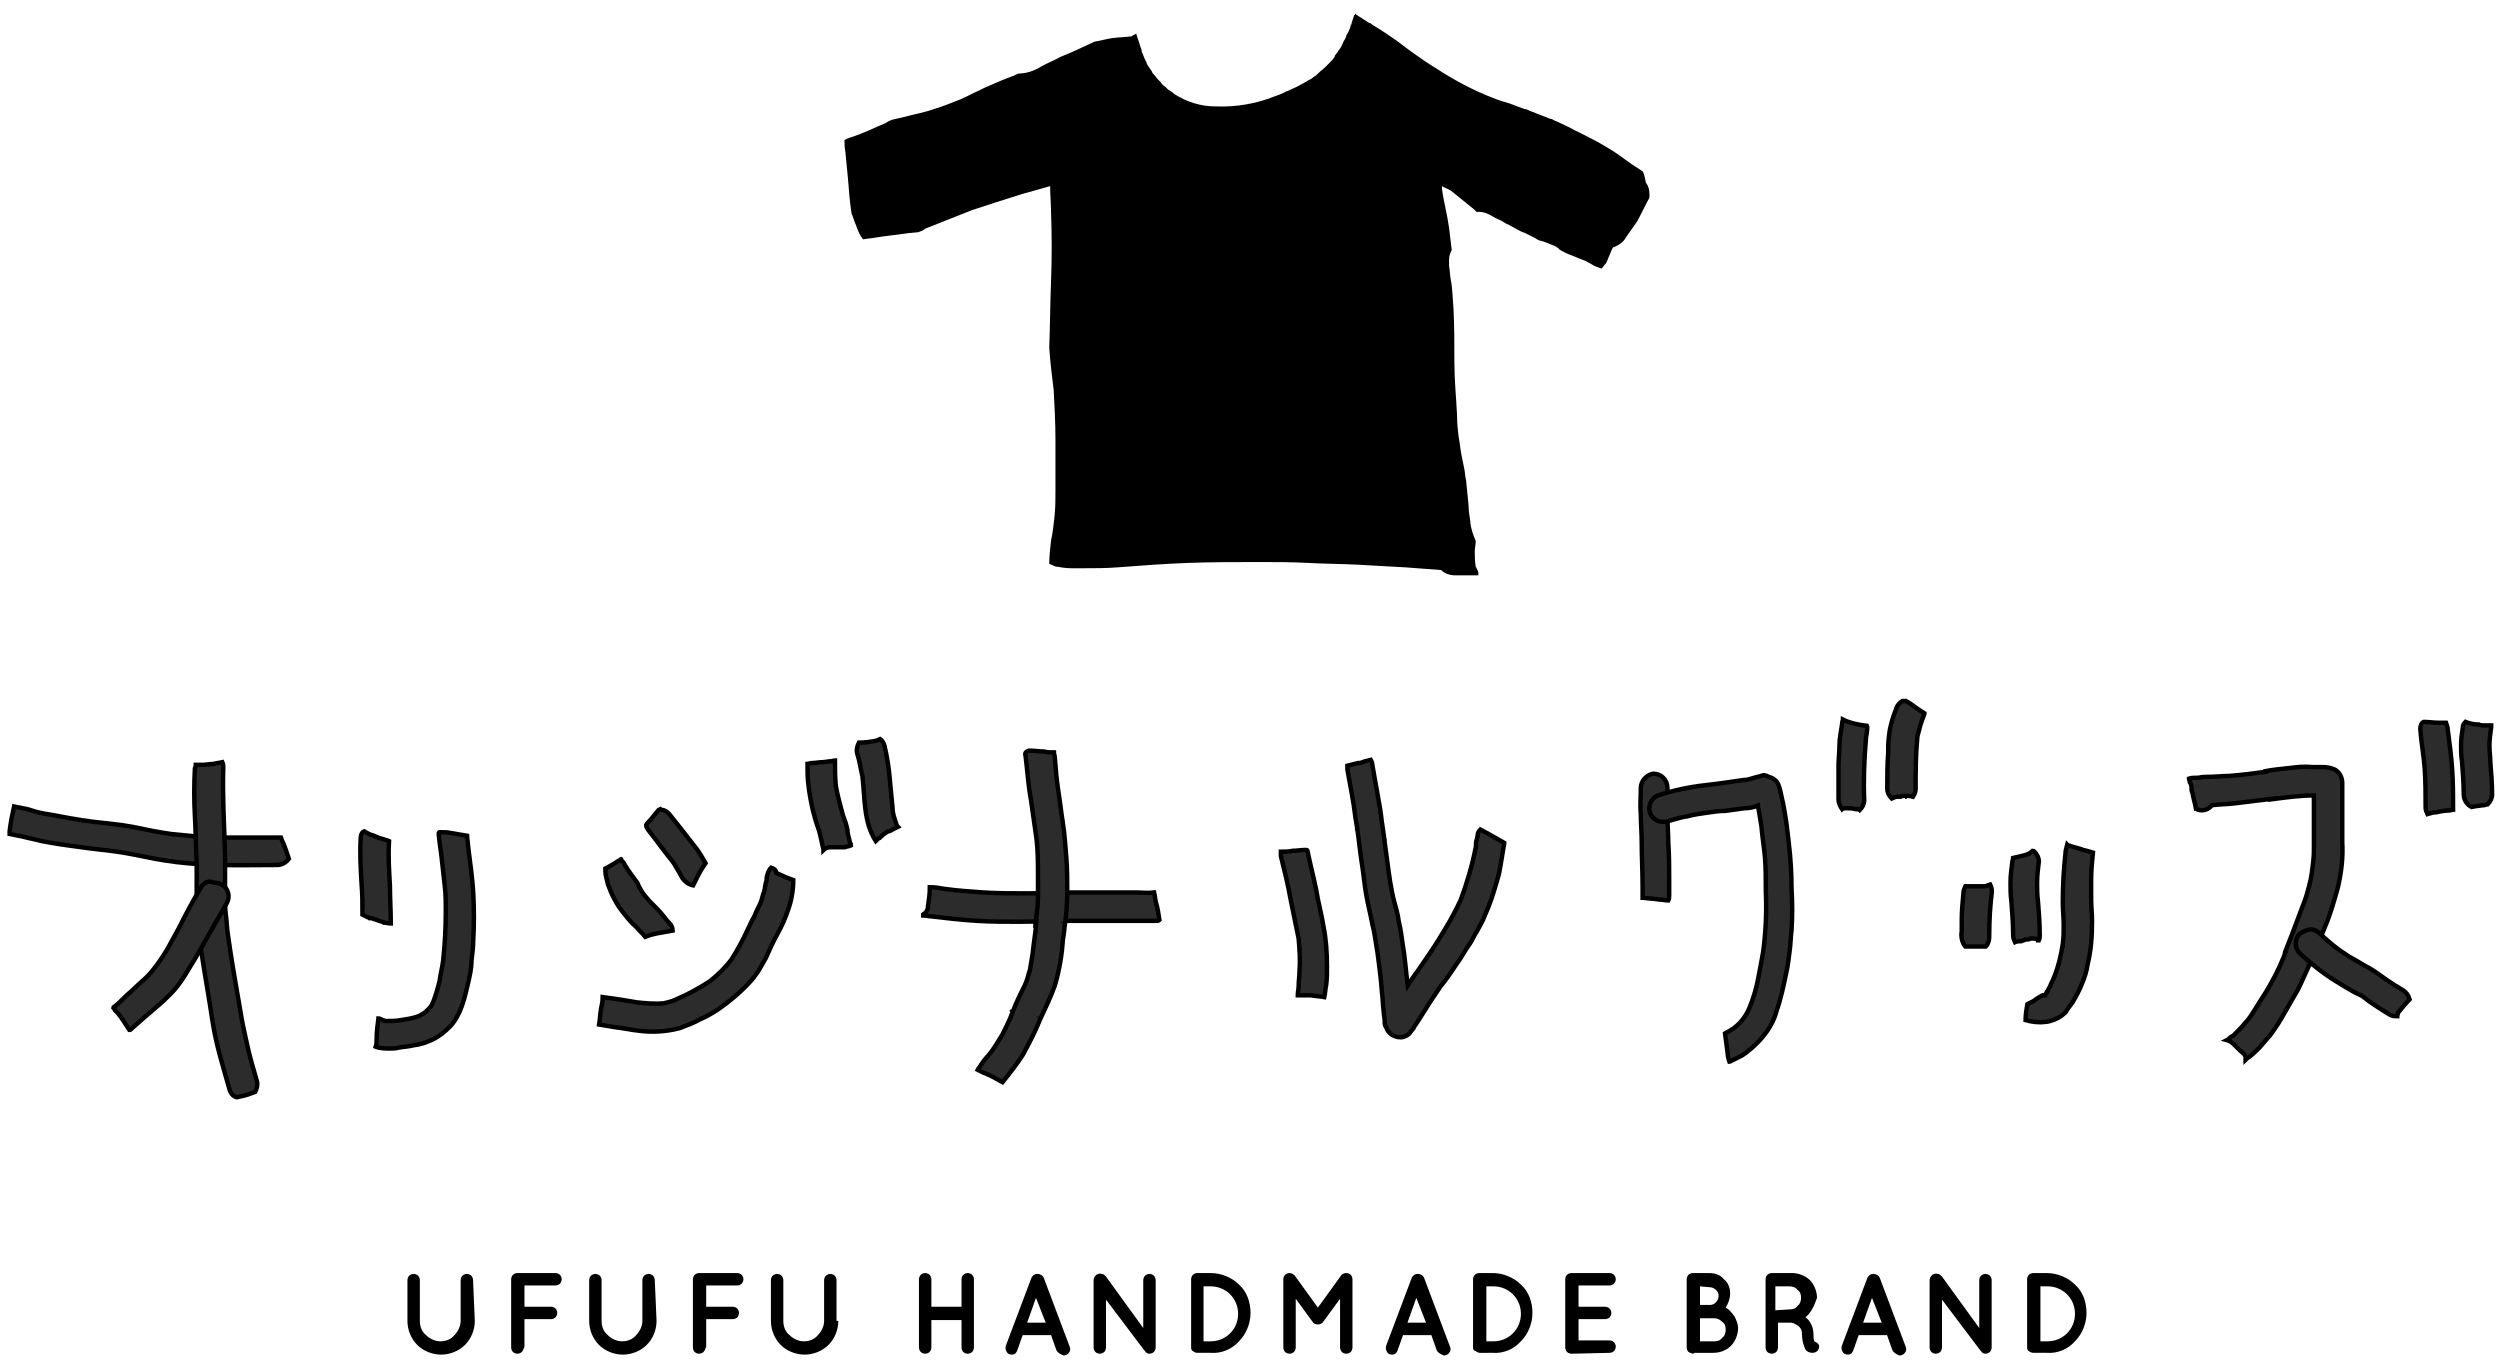 <?xml version="1.0" encoding="utf-8"?>
<!-- Generator: Adobe Illustrator 24.2.0, SVG Export Plug-In . SVG Version: 6.00 Build 0)  -->
<svg version="1.1" id="レイヤー_1" xmlns="http://www.w3.org/2000/svg" xmlns:xlink="http://www.w3.org/1999/xlink" x="0px"
	 y="0px" viewBox="0 0 282 154" style="enable-background:new 0 0 282 154;" xml:space="preserve">
<style type="text/css">
	.st0{fill:#2C2C2C;stroke:#000000;stroke-width:0.5;}
</style>
<g id="グループ_483" transform="translate(-505.041 -8323)">
	<path id="パス_673" d="M558.6,8472c0,1-0.4,2-1.1,2.7c-0.7,0.7-1.7,1.1-2.7,1.1c-1,0-2-0.4-2.7-1.1c-0.7-0.7-1.1-1.7-1.1-2.7
		v-4.6c0-0.2,0.1-0.4,0.2-0.5c0.1-0.1,0.3-0.2,0.5-0.2c0.2,0,0.4,0.1,0.5,0.2c0.1,0.1,0.2,0.3,0.2,0.5v4.6c0,0.6,0.2,1.2,0.7,1.6
		c0.4,0.4,1,0.7,1.6,0.7c0.6,0,1.2-0.2,1.6-0.7c0.4-0.4,0.7-1,0.7-1.6v-4.6c0-0.2,0.1-0.4,0.2-0.5c0.1-0.1,0.3-0.2,0.5-0.2
		c0.2,0,0.4,0.1,0.5,0.2c0.1,0.1,0.2,0.3,0.2,0.5L558.6,8472z M563.9,8475.5c-0.1,0.1-0.3,0.2-0.5,0.2c-0.2,0-0.4-0.1-0.5-0.2
		c-0.1-0.1-0.2-0.3-0.2-0.5v-7.7c0-0.2,0.1-0.4,0.2-0.5c0.1-0.1,0.3-0.2,0.5-0.2h4.3c0.2,0,0.4,0.1,0.5,0.2c0.1,0.1,0.2,0.3,0.2,0.5
		c0,0.2-0.1,0.4-0.2,0.5c-0.1,0.1-0.3,0.2-0.5,0.2h-3.5v2.4h3c0.2,0,0.4,0.1,0.5,0.2c0.1,0.1,0.2,0.3,0.2,0.5c0,0.2-0.1,0.4-0.2,0.5
		c-0.1,0.1-0.3,0.2-0.5,0.2h-3v3.1C564.1,8475.2,564,8475.4,563.9,8475.5z M579.1,8472c0,1-0.4,2-1.1,2.7c-0.7,0.7-1.7,1.1-2.7,1.1
		c-1,0-2-0.4-2.7-1.1c-0.7-0.7-1.1-1.7-1.1-2.7v-4.6c0-0.2,0.1-0.4,0.2-0.5c0.1-0.1,0.3-0.2,0.5-0.2c0.2,0,0.4,0.1,0.5,0.2
		c0.1,0.1,0.2,0.3,0.2,0.5v4.6c0,0.6,0.2,1.2,0.7,1.6c0.4,0.4,1,0.7,1.6,0.7c0.6,0,1.2-0.2,1.6-0.7c0.4-0.4,0.7-1,0.7-1.6v-4.6
		c0-0.2,0.1-0.4,0.2-0.5c0.1-0.1,0.3-0.2,0.5-0.2c0.2,0,0.4,0.1,0.5,0.2c0.1,0.1,0.2,0.3,0.2,0.5L579.1,8472z M584.4,8475.5
		c-0.1,0.1-0.3,0.2-0.5,0.2c-0.2,0-0.4-0.1-0.5-0.2c-0.1-0.1-0.2-0.3-0.2-0.5v-7.7c0-0.2,0.1-0.4,0.2-0.5c0.1-0.1,0.3-0.2,0.5-0.2
		h4.3c0.2,0,0.4,0.1,0.5,0.2c0.1,0.1,0.2,0.3,0.2,0.5c0,0.2-0.1,0.4-0.2,0.5c-0.1,0.1-0.3,0.2-0.5,0.2h-3.5v2.4h3
		c0.2,0,0.4,0.1,0.5,0.2c0.1,0.1,0.2,0.3,0.2,0.5c0,0.2-0.1,0.4-0.2,0.5c-0.1,0.1-0.3,0.2-0.5,0.2h-3v3.1
		C584.6,8475.2,584.5,8475.4,584.4,8475.5z M599.6,8472c0,1-0.4,2-1.1,2.7c-0.7,0.7-1.7,1.1-2.7,1.1c-1,0-2-0.4-2.7-1.1
		c-0.7-0.7-1.1-1.7-1.1-2.7v-4.6c0-0.2,0.1-0.4,0.2-0.5c0.1-0.1,0.3-0.2,0.5-0.2c0.2,0,0.4,0.1,0.5,0.2c0.1,0.1,0.2,0.3,0.2,0.5v4.6
		c0,0.6,0.2,1.2,0.7,1.6c0.4,0.4,1,0.7,1.6,0.7c0.6,0,1.2-0.2,1.6-0.7c0.4-0.4,0.7-1,0.7-1.6v-4.6c0-0.2,0.1-0.4,0.2-0.5
		c0.1-0.1,0.3-0.2,0.5-0.2c0.2,0,0.4,0.1,0.5,0.2c0.1,0.1,0.2,0.3,0.2,0.5V8472z M609.9,8475.5c-0.1,0.1-0.3,0.2-0.5,0.2
		c-0.2,0-0.4-0.1-0.5-0.2c-0.1-0.1-0.2-0.3-0.2-0.5v-7.7c0-0.2,0.1-0.4,0.2-0.5c0.1-0.1,0.3-0.2,0.5-0.2c0.2,0,0.4,0.1,0.5,0.2
		c0.1,0.1,0.2,0.3,0.2,0.5v3.1h3.4v-3.1c0-0.2,0.1-0.4,0.2-0.5c0.1-0.1,0.3-0.2,0.5-0.2c0.2,0,0.4,0.1,0.5,0.2
		c0.1,0.1,0.2,0.3,0.2,0.5v7.7c0,0.2-0.1,0.4-0.2,0.5c-0.1,0.1-0.3,0.2-0.5,0.2c-0.2,0-0.4-0.1-0.5-0.2c-0.1-0.1-0.2-0.3-0.2-0.5
		v-3.1h-3.4v3.1C610.1,8475.2,610,8475.4,609.9,8475.5z M624.2,8475.3l-0.6-1.7h-3.2l-0.6,1.7c-0.1,0.3-0.3,0.5-0.6,0.5
		c-0.3,0-0.5-0.1-0.6-0.3c-0.1-0.2-0.2-0.4-0.1-0.7l2.9-7.7c0.1-0.1,0.2-0.3,0.3-0.3c0.1-0.1,0.3-0.1,0.4-0.1c0.3,0,0.6,0.2,0.7,0.5
		l2.9,7.7c0.1,0.2,0.1,0.5-0.1,0.7c-0.1,0.2-0.4,0.3-0.6,0.3C624.5,8475.7,624.3,8475.5,624.2,8475.3z M620.9,8472.2h2.1l-1.1-2.8
		L620.9,8472.2z M629.8,8469.6v5.4c0,0.2-0.1,0.4-0.2,0.5c-0.1,0.1-0.3,0.2-0.5,0.2c-0.2,0-0.4-0.1-0.5-0.2
		c-0.1-0.1-0.2-0.3-0.2-0.5v-7.6c0-0.2,0.1-0.4,0.3-0.6c0.2-0.1,0.4-0.2,0.6-0.1c0.2,0,0.3,0.1,0.5,0.3l4.2,5.8v-5.4
		c0-0.2,0.1-0.4,0.2-0.5c0.1-0.1,0.3-0.2,0.5-0.2c0.2,0,0.4,0.1,0.5,0.2c0.1,0.1,0.2,0.3,0.2,0.5v7.6c0,0.2-0.1,0.4-0.2,0.5
		c-0.1,0.1-0.3,0.2-0.5,0.2c-0.2,0-0.4-0.1-0.5-0.3c0,0,0,0-0.1-0.1L629.8,8469.6z M639.4,8475v-7.7c0-0.2,0.1-0.4,0.2-0.5
		c0.1-0.1,0.3-0.2,0.5-0.2h1.5c1.2,0,2.4,0.5,3.2,1.3c0.9,0.8,1.3,2,1.3,3.2c0,1.2-0.5,2.4-1.3,3.2c-0.8,0.9-2,1.4-3.2,1.3h-1.5
		c-0.2,0-0.4-0.1-0.5-0.2C639.5,8475.4,639.4,8475.2,639.4,8475z M640.8,8468.1v6.2h0.8c0.8,0,1.6-0.3,2.2-0.9
		c0.6-0.6,0.9-1.4,0.9-2.2c0-0.8-0.3-1.6-0.9-2.2c-0.6-0.6-1.4-0.9-2.2-0.9L640.8,8468.1z M653.7,8472.4L653.7,8472.4
		c-0.3,0-0.5-0.1-0.6-0.3l-1.9-2.6v5.5c0,0.2-0.1,0.4-0.2,0.5c-0.1,0.1-0.3,0.2-0.5,0.2c-0.2,0-0.4-0.1-0.5-0.2
		c-0.1-0.1-0.2-0.3-0.2-0.5v-7.7c0-0.2,0.1-0.4,0.2-0.5c0.1-0.1,0.3-0.2,0.5-0.2h0c0.2,0,0.4,0.1,0.6,0.3l2.6,3.6l2.6-3.6
		c0.1-0.2,0.4-0.3,0.6-0.3h0c0.2,0,0.4,0.1,0.5,0.2c0.1,0.1,0.2,0.3,0.2,0.5v7.7c0,0.2-0.1,0.4-0.2,0.5c-0.1,0.1-0.3,0.2-0.5,0.2
		c-0.2,0-0.4-0.1-0.5-0.2c-0.1-0.1-0.2-0.3-0.2-0.5v-5.5l-1.9,2.6C654.2,8472.3,653.9,8472.4,653.7,8472.4z M667.1,8475.3l-0.6-1.7
		h-3.2l-0.6,1.7c-0.1,0.3-0.3,0.5-0.6,0.5c-0.3,0-0.5-0.1-0.6-0.3c-0.1-0.2-0.2-0.4-0.1-0.7l2.9-7.7c0.1-0.1,0.2-0.3,0.3-0.3
		c0.1-0.1,0.3-0.1,0.4-0.1c0.3,0,0.6,0.2,0.7,0.5l2.9,7.7c0.1,0.2,0.1,0.5-0.1,0.7c-0.1,0.2-0.4,0.3-0.6,0.3
		C667.4,8475.7,667.2,8475.5,667.1,8475.3z M663.8,8472.2h2.1l-1.1-2.8L663.8,8472.2z M671.2,8475v-7.7c0-0.2,0.1-0.4,0.2-0.5
		c0.1-0.1,0.3-0.2,0.5-0.2h1.5c1.2,0,2.4,0.5,3.2,1.3c0.9,0.8,1.3,2,1.3,3.2c0,1.2-0.5,2.4-1.3,3.2c-0.8,0.9-2,1.4-3.2,1.3H672
		c-0.2,0-0.4-0.1-0.5-0.2C671.3,8475.4,671.2,8475.2,671.2,8475L671.2,8475z M672.7,8468.1v6.2h0.8c0.8,0,1.6-0.3,2.2-0.9
		c0.6-0.6,0.9-1.4,0.9-2.2c0-0.8-0.3-1.6-0.9-2.2c-0.6-0.6-1.4-0.9-2.2-0.9L672.7,8468.1z M682.3,8475.7c-0.2,0-0.4-0.1-0.5-0.2
		c-0.1-0.1-0.2-0.3-0.2-0.5v-7.7c0-0.2,0.1-0.4,0.2-0.5c0.1-0.1,0.3-0.2,0.5-0.2h4.3c0.2,0,0.4,0.1,0.5,0.2c0.1,0.1,0.2,0.3,0.2,0.5
		c0,0.2-0.1,0.4-0.2,0.5c-0.1,0.1-0.3,0.2-0.5,0.2h-3.5v2.4h3c0.2,0,0.4,0.1,0.5,0.2c0.1,0.1,0.2,0.3,0.2,0.5c0,0.2-0.1,0.4-0.2,0.5
		c-0.1,0.1-0.3,0.2-0.5,0.2h-3v2.4h3.5c0.2,0,0.4,0.1,0.5,0.2c0.1,0.1,0.2,0.3,0.2,0.5c0,0.2-0.1,0.4-0.2,0.5
		c-0.1,0.1-0.3,0.2-0.5,0.2L682.3,8475.7L682.3,8475.7L682.3,8475.7z M696.1,8475.7L696.1,8475.7
		C696.1,8475.7,696,8475.7,696.1,8475.7c-0.2,0-0.4-0.1-0.6-0.2c-0.1-0.1-0.2-0.3-0.2-0.5v-7.7c0-0.2,0.1-0.4,0.2-0.5
		c0.1-0.1,0.3-0.2,0.5-0.2h1.8c0.7,0,1.3,0.2,1.7,0.7c0.5,0.4,0.7,1,0.7,1.6c0,0.6-0.2,1.1-0.5,1.6c0.4,0.2,0.7,0.6,1,1
		c0.2,0.4,0.4,0.9,0.4,1.3c0,0.7-0.3,1.5-0.8,2c-0.5,0.5-1.2,0.8-2,0.8H696.1z M696.8,8468.1v2.1h1.1c0.3,0,0.5-0.1,0.7-0.3
		c0.2-0.2,0.3-0.5,0.3-0.7c0-0.3-0.1-0.5-0.3-0.7c-0.2-0.2-0.5-0.3-0.7-0.3L696.8,8468.1z M696.8,8471.6v2.7h1.6
		c0.4,0,0.7-0.1,0.9-0.4c0.3-0.2,0.4-0.6,0.4-0.9c0-0.4-0.1-0.7-0.4-0.9c-0.3-0.3-0.6-0.4-0.9-0.4H696.8z M708.7,8471.6
		c0.6,0.4,0.9,1.2,0.9,1.9c0,0.3,0,0.5,0.1,0.8c0.2,0.1,0.4,0.2,0.5,0.4c0.1,0.2,0,0.5-0.1,0.6c-0.1,0.2-0.4,0.3-0.6,0.3h0
		c-0.4,0-0.8-0.2-0.9-0.6c-0.2-0.5-0.3-1-0.3-1.6c0-0.4-0.2-0.7-0.5-0.9c-0.2-0.1-0.5-0.3-0.7-0.3h-1.5v2.8c0,0.2-0.1,0.4-0.2,0.5
		c-0.1,0.1-0.3,0.2-0.5,0.2c-0.2,0-0.4-0.1-0.5-0.2c-0.1-0.1-0.2-0.3-0.2-0.5v-7.7c0-0.2,0.1-0.4,0.2-0.5c0.1-0.1,0.3-0.2,0.5-0.2
		h2.3c0.7,0,1.5,0.3,2,0.8c0.5,0.5,0.8,1.3,0.8,2C709.7,8470.3,709.3,8471.1,708.7,8471.6z M706.9,8470.7c0.4,0,0.7-0.1,0.9-0.4
		c0.3-0.2,0.4-0.6,0.4-0.9c0-0.4-0.1-0.7-0.4-0.9c-0.2-0.3-0.6-0.4-0.9-0.4h-1.6v2.7L706.9,8470.7z M718.5,8475.3l-0.6-1.7h-3.2
		l-0.6,1.7c-0.1,0.3-0.3,0.5-0.6,0.5c-0.3,0-0.5-0.1-0.6-0.3c-0.1-0.2-0.2-0.4-0.1-0.7l2.9-7.7c0.1-0.1,0.2-0.3,0.3-0.3
		c0.1-0.1,0.3-0.1,0.4-0.1c0.3,0,0.6,0.2,0.7,0.5l2.9,7.7c0.1,0.2,0.1,0.5-0.1,0.7c-0.1,0.2-0.4,0.3-0.6,0.3
		C718.8,8475.7,718.6,8475.5,718.5,8475.3z M715.2,8472.2h2.1l-1.1-2.8L715.2,8472.2z M724.1,8469.6v5.4c0,0.2-0.1,0.4-0.2,0.5
		c-0.1,0.1-0.3,0.2-0.5,0.2c-0.2,0-0.4-0.1-0.5-0.2c-0.1-0.1-0.2-0.3-0.2-0.5v-7.6c0-0.2,0.1-0.4,0.3-0.6c0.2-0.1,0.4-0.2,0.6-0.1
		c0.2,0,0.3,0.1,0.5,0.3l4.2,5.8v-5.4c0-0.2,0.1-0.4,0.2-0.5c0.1-0.1,0.3-0.2,0.5-0.2c0.2,0,0.4,0.1,0.5,0.2
		c0.1,0.1,0.2,0.3,0.2,0.5v7.6c0,0.2-0.1,0.4-0.2,0.5c-0.1,0.1-0.3,0.2-0.5,0.2c-0.2,0-0.4-0.1-0.5-0.3c0,0,0,0-0.1-0.1
		L724.1,8469.6z M733.7,8475v-7.7c0-0.2,0.1-0.4,0.2-0.5c0.1-0.1,0.3-0.2,0.5-0.2h1.5c1.2,0,2.4,0.5,3.2,1.3c0.9,0.8,1.3,2,1.3,3.2
		c0,1.2-0.5,2.4-1.3,3.2c-0.8,0.9-2,1.4-3.2,1.3h-1.5c-0.2,0-0.4-0.1-0.5-0.2C733.8,8475.4,733.7,8475.2,733.7,8475L733.7,8475z
		 M735.2,8468.1v6.2h0.8c0.8,0,1.6-0.3,2.2-0.9c0.6-0.6,0.9-1.4,0.9-2.2c0-0.8-0.3-1.6-0.9-2.2c-0.6-0.6-1.4-0.9-2.2-0.9
		L735.2,8468.1z"/>
	<g id="グループ_296" transform="translate(505.325 8400.771)">
		<path id="パス_385" class="st0" d="M184.8,11.1c0,1-0.1,2,0,3c0,1,0.1,2.1,0.1,3.1c0,1.7,0.1,3.4,0.1,5.1c0,0.3,0,0.6,0,0.9
			c0,0.1,0,0.2,0,0.3l0.1,0c0.6,0.1,1.2,0.1,1.8,0.2c0.3,0,0.7,0.1,1,0.1c0.1-0.2,0.1-0.4,0.1-0.6c0-0.3,0-0.6,0-0.9
			c0-0.2,0-0.3,0-0.5c0-0.1,0-0.2,0-0.2c0-1.4,0-2.9-0.1-4.3c0-1-0.1-2.1-0.1-3.1s0-2.1,0-3.1c0-0.9-0.7-1.6-1.6-1.6
			C185.5,9.6,184.8,10.3,184.8,11.1C184.8,11.1,184.8,11.1,184.8,11.1L184.8,11.1z"/>
		<path id="パス_386" class="st0" d="M198.2,9.8c-0.5,0.1-1,0.3-1.5,0.4c-0.1,0-0.1,0-0.2,0c-0.7,0.1-1.4,0.2-2.1,0.3
			c-1.3,0.2-2.6,0.3-3.8,0.5c-1.2,0.2-2.5,0.5-3.7,0.9c-0.8,0.2-1.3,1.1-1.1,1.9c0.2,0.8,1.1,1.3,1.9,1.1c0.8-0.2,1.6-0.5,2.4-0.6
			c0.7-0.2,1.5-0.3,2.2-0.4c0.7-0.1,1.3-0.2,2-0.2c0.7-0.1,1.4-0.2,2.2-0.3c0.5,0,1-0.1,1.5-0.3c0,0.2,0.1,0.4,0.1,0.5
			c0.1,0.6,0.2,1.2,0.3,1.8c0.1,1.2,0.3,2.4,0.4,3.5c0.1,1.3,0.1,2.6,0.1,3.9c0.1,2.3,0,4.5-0.3,6.8c-0.2,1.1-0.4,2.2-0.6,3.2
			c-0.2,1-0.5,2-0.9,3c-0.4,1-1,1.8-1.8,2.4c-0.3,0.2-0.6,0.4-1,0.6c0.1,0.8,0.2,1.5,0.3,2.3c0,0.3,0.1,0.6,0.2,0.9
			c0.1,0,0.1-0.1,0.2-0.1c0.4-0.2,0.8-0.4,1.2-0.6c0.3-0.2,0.6-0.4,0.8-0.6c0.4-0.3,0.7-0.6,1-0.9c0.4-0.4,0.7-0.8,1-1.2
			c0.5-0.7,0.9-1.5,1.1-2.3c0.5-1.4,0.8-2.9,1.1-4.3c0.2-0.9,0.3-1.8,0.4-2.6c0.1-0.7,0.1-1.5,0.2-2.2c0.1-1.6,0.1-3.2,0-4.8
			c0-1.7-0.1-3.3-0.3-5c-0.2-1.8-0.4-3.5-0.8-5.2c-0.1-0.5-0.2-1-0.4-1.5c-0.1-0.2-0.2-0.4-0.4-0.5c-0.2-0.2-0.5-0.3-0.8-0.4
			c-0.1-0.1-0.3-0.1-0.4-0.1C198.8,9.6,198.5,9.7,198.2,9.8L198.2,9.8z"/>
		<path id="パス_387" class="st0" d="M207.5,3.9c-0.1,0.8-0.3,1.6-0.3,2.5c0,0.7-0.1,1.5-0.1,2.2c0,1.3,0,2.5,0,3.8
			c0,0.4,0.2,0.8,0.4,1.1c0.1-0.1,0.3-0.1,0.4-0.1c0.1,0,0.2,0,0.2,0c0.3,0,0.6,0,0.9,0.1c0.2,0,0.4,0,0.5,0.1h0
			c0.3-0.3,0.5-0.7,0.5-1.1c-0.1-2.3,0-4.6,0.2-7c0-0.2,0.1-0.5,0.1-0.7c0-0.2,0.1-0.5,0-0.7c-0.9-0.1-1.9-0.3-2.7-0.7
			C207.6,3.5,207.5,3.6,207.5,3.9L207.5,3.9z"/>
		<path id="パス_388" class="st0" d="M214.3,1.3c-0.3,0.2-0.6,0.5-0.7,0.9c-0.4,1-0.7,2-0.8,3c-0.1,0.7-0.1,1.4-0.1,2
			c-0.1,1.3-0.1,2.6-0.1,4c0,0.4,0.2,0.8,0.5,1.1c0.2-0.1,0.4-0.2,0.7-0.2c0.1,0,0.2,0,0.3,0c0.1-0.1,0.3-0.1,0.5-0.1h0
			c0.3,0,0.6,0,0.9,0.1c0.2-0.3,0.3-0.6,0.3-0.9c0-2,0-3.9,0.2-5.9c0.2-0.8,0.4-1.6,0.7-2.3c0-0.1,0.1-0.2,0.1-0.3
			c-0.3-0.2-0.6-0.4-0.9-0.6c-0.4-0.3-0.8-0.6-1.2-0.8C214.5,1.3,214.5,1.3,214.3,1.3C214.4,1.3,214.4,1.3,214.3,1.3L214.3,1.3z"/>
		<path id="パス_389" class="st0" d="M214.8,12.1L214.8,12.1L214.8,12.1l-0.2,0C214.7,12.1,214.7,12.1,214.8,12.1L214.8,12.1z"/>
		<path id="パス_390" class="st0" d="M223.6,22.2h-2.2c-0.1,0.2-0.2,0.5-0.2,0.7c-0.1,1-0.2,2.1-0.2,3.1c0,0.4,0,0.9,0,1.3
			c-0.1,0.5,0,1,0.2,1.4c0.1,0.1,0.1,0.2,0.2,0.3c0.1,0,0.2,0,0.3,0c0.3,0,0.7,0,1,0s0.6,0,1,0c0.3-0.3,0.4-0.7,0.4-1.1
			c0-0.1,0-0.1,0-0.2c0-1.6,0.1-3.3,0.3-4.9c0-0.3-0.1-0.6-0.2-0.8C223.9,22.1,223.7,22.2,223.6,22.2L223.6,22.2z"/>
		<path id="パス_391" class="st0" d="M228.1,18.7c-0.4,0.1-0.9,0.2-1.3,0.3c0,0.2-0.1,0.3-0.1,0.5c-0.1,0.8-0.2,1.5-0.2,2.3
			c0,0.7,0,1.4,0.1,2.1c0.1,1.3,0.2,2.6,0.2,3.9c0,0.2,0.1,0.5,0.2,0.7h0c0.2-0.1,0.5-0.1,0.7-0.1c0,0,0,0,0,0
			c0.2-0.1,0.4-0.1,0.5-0.2l0.2,0c0.1,0,0.2,0,0.3-0.1c0.1,0,0.2,0,0.3,0c0.2,0,0.4,0,0.5,0.1c0,0,0.1,0,0.1,0.1l0.1,0
			c0.1-0.2,0.1-0.4,0.1-0.6c0-1.3-0.1-2.5-0.2-3.8c-0.1-0.7-0.1-1.4-0.1-2.1c0-0.8,0.1-1.6,0.2-2.4c0-0.4-0.2-0.8-0.5-1.1
			c-0.1-0.1-0.1-0.1-0.2-0.1C228.8,18.4,228.5,18.6,228.1,18.7L228.1,18.7z"/>
		<path id="パス_392" class="st0" d="M232.7,18.5c-0.2,1.8-0.3,3.6-0.3,5.5c0,0.9,0.1,1.7,0.1,2.6c0,0.7,0,1.4-0.1,2.1
			c-0.2,1.3-0.5,2.6-1,3.8c-0.1,0.3-0.3,0.6-0.4,0.9c-0.1,0.2-0.2,0.4-0.3,0.6c0,0-0.1,0.1-0.1,0.1l0,0.1c-0.1,0.1-0.2,0.2-0.2,0.3
			c0,0,0,0-0.1,0c-0.1,0-0.1,0-0.2,0c-0.2,0.1-0.3,0.2-0.5,0.3c-0.2,0.1-0.4,0.3-0.6,0.4c-0.2,0.1-0.4,0.2-0.6,0.3
			c-0.1,0.6-0.2,1.2-0.2,1.8c0.7,0.2,1.5,0.3,2.2,0.2c0.3,0,0.6-0.1,0.9-0.2c0.5-0.2,0.9-0.4,1.2-0.7c0.2-0.1,0.3-0.3,0.4-0.5
			c0.2-0.3,0.4-0.5,0.6-0.8c0.4-0.7,0.8-1.4,1.1-2.2c0.3-0.7,0.5-1.4,0.6-2.1c0.4-1.6,0.5-3.2,0.5-4.9c0-0.8-0.1-1.6-0.1-2.4
			c0-0.8,0-1.6,0-2.3c0-1,0.1-2,0.2-3c0,0,0,0,0,0c-0.3-0.1-0.7-0.2-1.1-0.3c-0.5-0.2-1.1-0.3-1.6-0.5c-0.1,0-0.1,0-0.2-0.1
			C232.8,17.9,232.7,18.2,232.7,18.5L232.7,18.5z M232.4,28.9c0,0.1,0,0.1,0,0.2C232.4,29,232.4,29,232.4,28.9z"/>
		<path id="パス_393" class="st0" d="M0.8,16c0,0.1,0,0.2,0,0.3c0.5,0.1,1,0.2,1.5,0.3c0.7,0.2,1.4,0.3,2.1,0.5
			c1.5,0.3,3,0.5,4.5,0.7c1.3,0.2,2.7,0.3,4,0.5c1.4,0.2,2.8,0.5,4.3,0.8c1.6,0.3,3.3,0.5,4.9,0.6c3,0.2,5.9,0.1,8.9,0.1
			c0.5,0,1-0.3,1.3-0.7c-0.2-0.6-0.4-1.2-0.6-1.7c-0.1-0.2-0.2-0.4-0.3-0.7c-0.1,0-0.2,0-0.4,0c-2,0-3.9,0-5.9,0c-1,0-2,0-3-0.1
			c-1-0.1-2.1-0.2-3.1-0.3c-1.4-0.2-2.9-0.5-4.3-0.8c-1.6-0.3-3.1-0.4-4.7-0.6c-0.4-0.1-0.9-0.1-1.3-0.2C7.3,14.5,6,14.2,4.7,14
			c-0.6-0.1-1.3-0.3-1.9-0.5c-0.5-0.1-1-0.2-1.5-0.3C1.1,14.1,0.9,15.1,0.8,16L0.8,16z"/>
		<path id="パス_394" class="st0" d="M23.8,8.4c-0.4,0-0.8,0.1-1.2,0.1c-0.2,0-0.4,0-0.6,0c-0.1,0-0.1,0-0.2,0
			c0,0.1,0,0.2-0.1,0.4c-0.1,1.8-0.1,3.6,0,5.4c0.1,1.7,0.1,3.3,0.2,5c0,1.7,0,3.4,0,5.1c0.1,1.7,0.2,3.4,0.5,5
			c0.4,2.7,0.9,5.4,1.3,8.1c0.4,2.6,1.2,5.1,1.9,7.6c0.1,0.4,0.4,0.8,0.8,0.9c0.2,0,0.3-0.1,0.5-0.1c0.5-0.1,1.1-0.3,1.6-0.5
			c0.2-0.4,0.3-0.8,0.2-1.2c-0.4-1.4-0.8-2.7-1.1-4.1c-0.3-1.3-0.6-2.7-0.8-4c-0.5-2.9-1-5.7-1.4-8.6c-0.1-0.7-0.1-1.3-0.2-2
			c-0.1-0.7-0.1-1.4-0.1-2.2c0-1.6,0-3.2,0-4.8c-0.1-3.2-0.3-6.5-0.2-9.7c0-0.2,0-0.4-0.1-0.6C24.4,8.3,24.1,8.3,23.8,8.4L23.8,8.4z
			"/>
		<path id="パス_395" class="st0" d="M22.4,22.3c-0.9,1.5-1.7,3-2.5,4.6c-0.4,0.7-0.8,1.5-1.2,2.2c-0.4,0.7-0.8,1.3-1.3,2
			c-0.4,0.5-0.7,0.9-1.1,1.3c-0.4,0.4-0.9,0.8-1.3,1.2c-0.4,0.4-0.8,0.7-1.2,1.1s-0.8,0.8-1.2,1.1l0,0c0,0-0.1,0-0.1,0.1l0.1,0.1
			c0,0.1,0.1,0.1,0.1,0.2c0.1,0.1,0.2,0.2,0.3,0.3c0.5,0.6,0.9,1.3,1.3,1.9l0.1,0c0.6-0.5,1.1-1,1.7-1.5c0.5-0.4,0.9-0.8,1.4-1.2
			c0.5-0.4,1-0.9,1.5-1.4c0.6-0.6,1.1-1.3,1.6-2.1c0.8-1.3,1.6-2.6,2.3-3.9c0.8-1.4,1.6-2.8,2.4-4.2c0.4-0.7,0.2-1.7-0.6-2.1
			c-0.2-0.1-0.5-0.2-0.8-0.2C23.2,21.5,22.7,21.8,22.4,22.3L22.4,22.3z"/>
		<path id="パス_396" class="st0" d="M40.4,16.8c-0.1,1.7,0,3.4,0.1,5.1c0.1,1.2,0.1,2.3,0.1,3.5c0.2,0.1,0.4,0.2,0.6,0.3
			c0.1,0,0.2,0.1,0.2,0.1c0.1,0,0.1,0,0.2,0c0.4,0.1,0.8,0.3,1.2,0.4c0.1,0,0.1,0,0.2,0.1c0.3,0,0.5,0.1,0.8,0.1
			c0-1.5-0.1-2.9-0.1-4.3c-0.1-1.7-0.2-3.3-0.1-5c-0.2-0.1-0.4-0.1-0.6-0.2c-0.4-0.1-0.7-0.2-1.1-0.4c-0.4-0.1-0.8-0.3-1.1-0.5
			C40.5,16.1,40.4,16.5,40.4,16.8L40.4,16.8z"/>
		<path id="パス_397" class="st0" d="M49.2,16.3c0.1,1.1,0.3,2.2,0.4,3.3c0.1,0.9,0.2,1.8,0.3,2.7C50,23.2,50,24.1,50,25
			c0,1.9-0.1,3.7-0.3,5.6c-0.1,0.8-0.3,1.5-0.4,2.3c-0.2,0.8-0.4,1.5-0.7,2.3c-0.1,0.2-0.2,0.5-0.4,0.7c-0.2,0.2-0.3,0.3-0.5,0.5
			c-0.3,0.2-0.6,0.4-0.9,0.5c-0.6,0.2-1.2,0.3-1.9,0.4c-0.5,0.1-1.1,0.1-1.6,0.1c-0.2,0-0.3-0.1-0.4-0.1l0,0
			c-0.2-0.1-0.4-0.2-0.5-0.2c-0.1,0.8-0.2,1.5-0.2,2.3c0,0.3,0,0.6-0.1,0.9c0.5,0.2,1.1,0.2,1.6,0.2c0.3,0,0.7,0,1-0.1
			c0.5-0.1,0.9-0.1,1.4-0.2c0.3-0.1,0.7-0.1,1-0.2c0.5-0.1,0.9-0.3,1.4-0.5c0.8-0.4,1.4-0.9,2-1.5c1.2-1.3,1.6-3.1,2-4.8
			c0.2-0.9,0.4-1.7,0.4-2.6c0.1-0.8,0.2-1.6,0.2-2.3c0.1-1.8,0.1-3.5,0-5.3c-0.1-1.9-0.4-3.7-0.6-5.5c0-0.3-0.1-0.7-0.1-1
			c-0.6-0.1-1.2-0.2-1.8-0.3c-0.4-0.1-0.8-0.1-1.3-0.1c0,0,0,0,0,0C49.2,16.1,49.2,16.2,49.2,16.3L49.2,16.3z"/>
		<path id="パス_398" class="st0" d="M74,13.6c-0.3,0.4-0.6,0.7-0.9,1.1c-0.2,0.2-0.4,0.4-0.5,0.6c0,0.2,0.1,0.3,0.2,0.5
			c0.8,1,1.5,2,2.3,3c0.3,0.4,0.6,0.7,0.8,1.1c0.3,0.5,0.6,1,0.8,1.4c0.3,0.4,0.7,0.7,1.2,0.8c0.2-0.4,0.4-0.8,0.6-1.2
			c0.2-0.4,0.4-0.7,0.6-1l0.2-0.3c-0.4-0.7-0.8-1.4-1.3-2c-0.6-0.8-1.2-1.5-1.8-2.3l-0.8-1c-0.2-0.3-0.5-0.6-0.9-0.7
			c-0.1,0-0.2,0-0.3-0.1L74,13.6L74,13.6z"/>
		<path id="パス_399" class="st0" d="M69.7,19.2c-0.5,0.3-1.1,0.7-1.7,1c0,0.1,0,0.2,0,0.3c0,0.5,0.2,1,0.3,1.5
			c0.2,0.5,0.4,1.1,0.7,1.6c0.3,0.6,0.7,1.2,1.2,1.8c0.4,0.5,0.8,1,1.3,1.4c0.3,0.4,0.7,0.7,1,1.1l0,0c0.5-0.2,0.9-0.3,1.4-0.4
			c0.6-0.1,1.1-0.2,1.7-0.3c0-0.3-0.2-0.7-0.4-0.9c0,0.1,0.1,0.1,0.1,0.2c-0.5-0.6-0.9-1.2-1.5-1.8c-0.3-0.3-0.5-0.5-0.8-0.8
			c-0.2-0.2-0.4-0.5-0.6-0.7c-0.3-0.4-0.6-0.9-0.8-1.4c-0.5-0.7-1-1.3-1.4-2c-0.1-0.2-0.2-0.4-0.4-0.5
			C69.8,19.1,69.8,19.1,69.7,19.2L69.7,19.2z"/>
		<path id="パス_400" class="st0" d="M86.7,20.1c-0.3,0.3-0.4,0.7-0.5,1.1c0,0.2,0,0.4-0.1,0.6c-0.1,0.4-0.1,0.9-0.3,1.3
			c-0.1,0.4-0.2,0.8-0.4,1.2c-0.2,0.4-0.4,0.8-0.6,1.3c-0.3,0.5-0.5,1-0.8,1.6c-0.5,1.1-1.1,2.2-1.8,3.3c-0.7,0.9-1.5,1.7-2.4,2.4
			c-1.2,0.8-2.5,1.5-3.9,2.1c-0.4,0.2-0.9,0.3-1.3,0.4c-1,0.1-2,0-3-0.1c-0.6-0.1-1.2-0.2-1.8-0.3c-0.7-0.1-1.4-0.2-2.1-0.3
			c0,0.5-0.1,0.9-0.2,1.4c-0.1,0.6-0.1,1.1-0.2,1.7c0.6,0.1,1.2,0.2,1.8,0.3c0.9,0.1,1.8,0.3,2.7,0.4c1.5,0.2,3.1,0.1,4.6-0.3
			c0.8-0.3,1.6-0.6,2.3-1c0.7-0.3,1.4-0.7,2-1.1c1.3-0.9,2.5-1.9,3.6-3.1c0.4-0.4,0.7-0.9,1-1.3c0.3-0.5,0.5-0.9,0.8-1.4
			c0.4-0.9,0.8-1.8,1.3-2.7c0.5-0.9,0.9-1.8,1.2-2.7c0.4-1.1,0.6-2.3,0.6-3.4c-0.6-0.2-1.3-0.5-1.9-0.8C87.2,20.3,87,20.2,86.7,20.1
			L86.7,20.1L86.7,20.1z"/>
		<path id="パス_401" class="st0" d="M93.4,8.1c-0.3,0-0.6,0.1-0.9,0.1c-0.4,0-0.8,0.1-1.2,0.1l0,0h0h0c-0.2,0-0.4,0.1-0.5,0.1
			c0,0.8,0,1.6,0.1,2.3c0.1,1,0.3,2,0.5,2.9c0.2,0.8,0.4,1.5,0.7,2.3c0.2,0.7,0.3,1.4,0.5,2.1c0,0,0,0.1,0,0.1
			c0.2-0.2,0.5-0.3,0.8-0.3c0.4,0,0.9,0,1.3,0c0.1,0,0.2,0,0.3,0c0.2-0.1,0.5-0.1,0.7-0.2c0-0.1,0-0.2-0.1-0.3
			c-0.1-0.5-0.3-1-0.3-1.5c-0.1-0.5-0.3-1.1-0.5-1.6c-0.3-1.1-0.6-2.2-0.8-3.3C93.9,9.9,93.9,9,93.9,8v0C93.8,8,93.6,8.1,93.4,8.1
			L93.4,8.1z"/>
		<g id="グループ_295" transform="translate(245.924 2.256)">
			<path id="パス_402" class="st0" d="M12.1,6.6c-1,0.1-2,0.2-3,0.4L9.6,7c-1.5,0.2-3,0.4-4.4,0.5C4.4,7.5,3.7,7.6,2.9,7.6
				c-0.4,0-0.7,0-1.1,0.1c-0.4,0-0.8,0-1.1,0.1c0,0.1,0.1,0.2,0.1,0.4C0.9,8.3,1,8.6,1,8.9c0,0.2,0,0.3,0.1,0.5
				c0.1,0.6,0.3,1.2,0.4,1.8c0,0,0,0,0,0c0.1,0,0.1,0,0.2,0.1c0.6,0.2,1.2,0,1.6-0.5c0.8-0.1,1.6-0.1,2.5-0.2
				c1.7-0.2,3.3-0.4,4.9-0.6c-0.1,0-0.3,0-0.4,0.1c1.5-0.2,3-0.4,4.5-0.4c0,0.3,0,0.6,0,1c0,0.9,0,1.8,0,2.7c0,0.8,0,1.6,0,2.5
				c0,0.8-0.1,1.5-0.2,2.3c-0.1,0.8-0.3,1.6-0.5,2.3c-0.2,0.8-0.5,1.5-0.8,2.3c-0.6,1.6-1.2,3.2-1.8,4.7c0.1-0.1,0.1-0.2,0.2-0.4
				c-0.1,0.3-0.2,0.5-0.3,0.8c0,0,0,0,0,0s0,0,0,0c0,0,0,0,0,0c-0.5,1.3-1.2,2.6-1.9,3.8c-0.4,0.6-0.8,1.3-1.2,1.9
				c-0.4,0.6-0.7,1.2-1.2,1.7c-0.4,0.5-0.9,1-1.4,1.5l-0.2,0.1l0,0c-0.2,0.1-0.3,0.3-0.5,0.4C5.4,37.4,5.7,37.7,6,38
				c0.1,0.1,0.2,0.2,0.3,0.3l0.2,0.2c0.2,0.2,0.4,0.3,0.5,0.5c0.1,0.1,0.1,0.3,0.1,0.5l0,0c0.1-0.1,0.2-0.2,0.4-0.3
				c0.4-0.3,0.8-0.7,1.2-1.1c0.4-0.5,0.8-0.9,1.2-1.4c0.6-0.8,1.1-1.6,1.6-2.5c0.5-0.9,1-1.7,1.5-2.6c0.5-1,0.9-2,1.4-3l0,0.1
				c0.6-1.4,1.1-2.9,1.7-4.3c0.6-1.4,1-2.9,1.4-4.3c0.4-1.7,0.6-3.4,0.5-5.1c0-1.6,0-3.2,0-4.8l0-1.3c0-0.2,0-0.4,0-0.6
				c0-0.6-0.3-1.2-0.8-1.5c-0.4-0.2-0.9-0.3-1.4-0.3c-0.4,0-0.8,0-1.2,0C13.7,6.4,12.9,6.5,12.1,6.6L12.1,6.6z M14.6,18
				c0,0,0,0.1,0,0.1C14.6,18.1,14.6,18.1,14.6,18z M14.2,28.7c0,0.1-0.1,0.2-0.1,0.2C14.1,28.9,14.2,28.8,14.2,28.7z"/>
			<path id="パス_403" class="st0" d="M11.3,27.7L11.3,27.7L11.3,27.7z"/>
			<path id="パス_404" class="st0" d="M13.2,25.3c-0.6,0.6-0.6,1.6,0,2.2c0.9,0.8,1.8,1.6,2.8,2.3c0.8,0.6,1.7,1.1,2.5,1.6
				c0.4,0.2,0.8,0.5,1.3,0.7s0.8,0.5,1.2,0.8c0.7,0.5,1.5,1,2.3,1.5c0.3,0.2,0.6,0.2,0.9,0.2c0-0.1,0.1-0.3,0.1-0.4
				c0.4-0.5,0.8-1,1.3-1.5c-0.1-0.4-0.4-0.8-0.7-1c-0.7-0.4-1.3-0.8-1.9-1.2s-1.2-0.9-1.9-1.3c-0.8-0.4-1.5-0.9-2.3-1.3
				c-0.6-0.4-1.2-0.8-1.7-1.2s-1.1-0.9-1.6-1.4c-0.3-0.3-0.7-0.5-1.1-0.5C13.9,24.9,13.5,25.1,13.2,25.3L13.2,25.3z"/>
			<path id="パス_405" class="st0" d="M26.8,2.2c0.1,1.5,0.4,3,0.5,4.5c0.1,1.5,0.1,2.9,0.1,4.4c0,0.2,0.1,0.5,0.2,0.7
				c0.3-0.1,0.7-0.2,1-0.2c0.5-0.1,0.9-0.2,1.4-0.2c0.2,0,0.4-0.1,0.5-0.1c0,0,0-0.1,0-0.1c0-1.5,0-2.9-0.1-4.4
				c-0.1-1.5-0.3-3-0.5-4.5c0-0.3-0.1-0.5-0.2-0.8c-0.3,0-0.6,0-0.8,0c-0.6,0-1.2-0.1-1.7-0.1C26.9,1.5,26.8,1.9,26.8,2.2L26.8,2.2z
				"/>
			<path id="パス_406" class="st0" d="M31.6,2c-0.1,0.7-0.2,1.3-0.2,2c0,0.6,0,1.2,0.1,1.8c0.1,1.3,0.2,2.5,0.2,3.8
				c0,0.6,0.4,1.2,0.9,1.4l0.5-0.1c0.3,0,0.6-0.1,0.9-0.1c0.1,0,0.2-0.1,0.4-0.1c0.3-0.3,0.5-0.7,0.5-1.1c0-1.2-0.1-2.5-0.2-3.7
				c0-0.6-0.1-1.2-0.1-1.8c0-0.7,0.1-1.4,0.2-2.1c0-0.1,0-0.1,0-0.2c-0.2,0-0.4,0-0.5,0l-0.3,0c-0.2,0-0.4,0-0.6-0.1
				c-0.5,0-1-0.1-1.5-0.3C31.7,1.6,31.6,1.8,31.6,2L31.6,2z"/>
			<path id="パス_407" class="st0" d="M10.3,52.8L10.3,52.8z"/>
		</g>
		<path id="パス_408" class="st0" d="M98.5,5.8C97.9,5.9,97.3,6,96.6,6c-0.2,0.4-0.3,0.8-0.2,1.2C96.7,8.1,96.8,9,97,9.8
			c0.3,2.5,0.1,5.1,1.5,7.3c0.1-0.1,0.2-0.2,0.3-0.3c0.1,0,0.2-0.1,0.2-0.1c0-0.1,0.1-0.1,0.1-0.1c0.2-0.2,0.3-0.3,0.5-0.4
			c0.1-0.1,0.3-0.2,0.4-0.2c0.3-0.1,0.5-0.3,0.8-0.4l0.2-0.1c-0.1-0.1-0.2-0.3-0.2-0.4c-0.2-0.6-0.4-1.1-0.4-1.7
			c-0.1-1-0.2-2-0.3-3.1C100,9,99.8,7.7,99.5,6.4c-0.1-0.3-0.2-0.6-0.5-0.8C98.8,5.7,98.7,5.7,98.5,5.8L98.5,5.8z"/>
		<path id="パス_409" class="st0" d="M104.4,24.4c0,0.3-0.1,0.6-0.3,0.8c-0.2,0.1-0.3,0.3-0.5,0.3c0.1,0,0.2,0,0.3,0
			c0.3,0,0.6,0.1,0.9,0.1c1.7,0.2,3.4,0.4,5.1,0.5c1.6,0.1,3.2,0.1,4.8,0.1c1.8,0,3.5-0.1,5.2-0.1c1.6,0,3.2,0,4.8,0
			c0.9,0,1.9,0,2.8,0h1.4c0.4,0,0.9,0,1.3,0c0.1,0,0.2,0,0.3-0.1c-0.1-0.7-0.2-1.3-0.4-2c-0.1-0.4-0.1-0.7-0.2-1.1
			c-0.7,0.1-1.3,0-2,0c-0.8,0-1.6,0-2.4,0c-1.6,0-3.3,0-4.9,0c-1.7,0-3.4,0.1-5,0.1c-1.6,0-3.3,0-4.9-0.1c-1.5-0.1-2.9-0.2-4.4-0.4
			c-0.6-0.1-1.1-0.2-1.7-0.2C104.6,23.1,104.5,23.7,104.4,24.4L104.4,24.4z"/>
		<path id="パス_410" class="st0" d="M115.4,7.5c0.2,1.6,0.3,3.3,0.6,4.9c0.2,1.4,0.4,2.8,0.6,4.2c0.2,1.5,0.2,3,0.2,4.5
			c0,0.8,0,1.5,0,2.3c0,0.8-0.1,1.6-0.2,2.4c-0.1,0.4-0.1,0.7-0.1,1.1c0-0.1,0-0.3,0.1-0.4c-0.1,1.1-0.3,2.2-0.4,3.3
			c-0.1,0.6-0.2,1.2-0.3,1.8c-0.2,0.6-0.3,1.2-0.6,1.8c-0.5,1-1,2-1.4,3.1c-0.3,0.8-0.7,1.6-1.1,2.4c-0.5,0.8-1,1.7-1.6,2.4
			c-0.3,0.3-0.6,0.7-0.8,1c-0.1,0.2-0.3,0.4-0.4,0.6c0.2,0.1,0.4,0.2,0.6,0.3c0.8,0.3,1.5,0.7,2.2,1.1c0.8-1,1.6-2,2.3-3.1
			c0.7-1.3,1.4-2.6,1.9-3.9c0.6-1.3,1.2-2.5,1.7-3.9c0.5-1.7,0.8-3.4,0.9-5.1c0.1-0.6,0.2-1.2,0.2-1.8c0,0.1,0,0.2,0,0.3
			c0.2-1.3,0.3-2.7,0.3-4c0-1.3,0-2.5-0.1-3.8c-0.1-1.3-0.2-2.7-0.4-4c-0.2-1.2-0.3-2.3-0.5-3.5c-0.2-1.3-0.3-2.5-0.4-3.8
			c0-0.2-0.1-0.4-0.1-0.6c-0.4,0-0.8,0-1.1-0.1c-0.5,0-1-0.1-1.6-0.1c0,0-0.1,0-0.1,0C115.4,7,115.3,7.2,115.4,7.5L115.4,7.5z
			 M116.6,25.5c0,0.1,0,0.1,0,0.2C116.6,25.6,116.6,25.5,116.6,25.5z M113.9,36.2l-0.1,0.2L113.9,36.2z M116.9,36.9c0,0,0,0.1,0,0.1
			C116.9,37,116.9,37,116.9,36.9z"/>
		<path id="パス_411" class="st0" d="M119.6,26.3c0,0,0-0.1,0-0.1C119.6,26.3,119.6,26.3,119.6,26.3z"/>
		<path id="パス_412" class="st0" d="M147,18.1c-0.5,0-1,0.1-1.5,0.1c-0.4,0.1-0.8,0.1-1.3,0.1c0,0.2,0,0.4,0,0.5
			c0.4,1.6,0.8,3.2,1.1,4.9c0.3,1.5,0.6,2.9,0.9,4.4c0.1,1.2,0.2,2.4,0.1,3.6c0,0.6-0.1,1.2-0.1,1.8c0,0.3-0.1,0.7-0.1,1
			c0.1,0,0.2,0,0.3,0c0.1,0,0.2,0,0.3,0s0.2,0,0.3,0c0.2,0,0.4,0,0.6,0c0.5,0.1,1,0.1,1.5,0.2c0.1-0.4,0.1-0.9,0.2-1.3
			c0.1-0.7,0.1-1.4,0.1-2.1c0-1.6-0.1-3.1-0.4-4.6c-0.2-1.3-0.6-2.7-0.8-4c-0.3-1.5-0.7-3-1-4.5C147.2,18.1,147.1,18.1,147,18.1
			L147,18.1z"/>
		<path id="パス_413" class="st0" d="M153.7,8.1c-0.1,0-0.2,0.1-0.3,0.1c0,0,0,0,0,0c-0.2,0.1-0.3,0.1-0.5,0.1
			c-0.4,0.1-0.8,0.2-1.2,0.3c0,0.1,0,0.3,0,0.4c0.3,1.8,0.7,3.6,0.9,5.4l0.2,1.2l0-0.1c0,0,0,0,0,0.1v0l0,0c0,0,0,0,0,0
			c0,0.1,0,0.2,0,0.3c0-0.1,0-0.2,0-0.3c0.2,1.3,0.3,2.5,0.5,3.8c0.2,1.2,0.3,2.4,0.5,3.6c0.2,1.2,0.5,2.3,0.7,3.4
			c0.3,1.1,0.4,2.2,0.6,3.3c0.2,1.5,0.4,3,0.5,4.5c0.1,0.7,0.1,1.5,0.2,2.2c0,0.3,0.1,0.6,0.1,0.9c0,0.2,0,0.5,0.1,0.7
			c0.1,0.1,0.1,0.2,0.2,0.4c0.1,0.2,0.3,0.4,0.6,0.6c0.4,0.2,0.8,0.3,1.2,0.2c0.3-0.1,0.5-0.2,0.7-0.4c0.1-0.1,0.2-0.3,0.3-0.4
			c0.1-0.1,0.2-0.2,0.2-0.3c0.2-0.3,0.4-0.6,0.6-0.9c0.4-0.6,0.8-1.3,1.2-1.9c0.4-0.6,0.8-1.2,1.2-1.8c0.5-0.6,1-1.3,1.4-1.9
			c0.3-0.5,0.7-1,1-1.5c0.3-0.5,0.6-1,0.9-1.4s0.5-1,0.8-1.4c0.3-0.6,0.7-1.2,0.9-1.8c0.6-1.3,1-2.6,1.4-4c0.2-0.6,0.3-1.2,0.4-1.8
			c0.1-0.6,0.2-1.2,0.3-1.8c0-0.2,0.1-0.4,0.1-0.6c-0.5-0.3-1.1-0.6-1.6-0.9c-0.3-0.2-0.6-0.3-0.9-0.5l-0.2-0.1
			c-0.2,0.2-0.3,0.4-0.3,0.6c0,0.2-0.1,0.4-0.1,0.5c-0.1,0.3-0.1,0.5-0.1,0.8c-0.4,2.1-1,4.1-1.7,6c-0.5,1.1-1.1,2.2-1.7,3.2
			c-0.6,1-1.2,2-1.9,3c-0.4,0.6-0.9,1.3-1.3,1.9c-0.4,0.5-0.7,1-1.1,1.6c-0.2-1.6-0.3-3.2-0.6-4.9c-0.1-0.8-0.2-1.5-0.4-2.3
			c-0.1-0.8-0.3-1.5-0.5-2.2c-0.4-1.5-0.6-3.1-0.8-4.6c-0.1-0.7-0.2-1.5-0.3-2.2v0c0,0,0,0,0,0s0,0,0,0v0v0v0v0l0,0v0
			c0-0.1,0-0.2,0-0.3c0,0.1,0,0.1,0,0.2c-0.1-0.7-0.2-1.4-0.3-2.1c0,0,0,0.1,0,0.1c-0.1-1.1-0.3-2.2-0.5-3.3
			c-0.2-1.1-0.4-2.2-0.6-3.4c0-0.2-0.1-0.3-0.2-0.5C154.3,7.9,154,8,153.7,8.1L153.7,8.1z M152.6,14.3c0,0.1,0,0.1,0,0.2
			C152.6,14.4,152.6,14.3,152.6,14.3z"/>
		<path id="パス_414" class="st0" d="M152.8,15.8L152.8,15.8z"/>
		<path id="パス_415" class="st0" d="M156.1,17.2L156.1,17.2C156.1,17.2,156.1,17.2,156.1,17.2L156.1,17.2L156.1,17.2z"/>
		<path id="パス_416" class="st0" d="M152.8,15.8L152.8,15.8L152.8,15.8z"/>
		<path id="パス_417" class="st0" d="M156.1,17.1L156.1,17.1L156.1,17.1z"/>
		<path id="パス_418" class="st0" d="M156.1,17.1C156.1,17.1,156.1,17.1,156.1,17.1L156.1,17.1z"/>
		<path id="パス_419" class="st0" d="M156.1,17.1L156.1,17.1L156.1,17.1z"/>
		<path id="パス_420" class="st0" d="M156.1,17.2L156.1,17.2C156.1,17.2,156.1,17.2,156.1,17.2L156.1,17.2z"/>
	</g>
	<path id="パス_464" d="M690.4,8342.5c0,0,0-0.1,0-0.1c-0.1-0.1-0.3-0.2-0.4-0.3c-1.2-0.7-2.2-1.6-3.4-2.3
		c-1.1-0.7-2.3-1.3-3.5-1.9c-0.5-0.2-0.9-0.5-1.4-0.7l0,0l0,0c-0.4-0.2-0.8-0.4-1.3-0.6c-0.2-0.1-0.3-0.2-0.5-0.2
		c-0.8-0.3-1.5-0.6-2.3-0.9c-0.2-0.1-0.4-0.2-0.6-0.2h0c-0.5-0.2-1.1-0.4-1.6-0.6c-0.3-0.1-0.6-0.2-1-0.3c-2.3-0.8-4.5-1.9-6.6-3.2
		c-0.9-0.6-1.8-1.1-2.6-1.7c-0.9-0.6-1.8-1.3-2.6-1.9c-0.9-0.6-1.7-1.2-2.6-1.7v0c-0.1-0.1-0.3-0.2-0.4-0.3l-0.1,0
		c-0.5-0.3-0.9-0.6-1.4-0.9c-0.1,0-0.1-0.1-0.2-0.2c0,0.1,0,0.2-0.1,0.2c-0.1,0.3-0.2,0.6-0.3,0.9c0,0.1,0,0.2-0.1,0.2v0l0,0.1
		c-0.1,0.4-0.3,0.8-0.5,1.1c0,0,0,0,0,0.1c-0.1,0.3-0.3,0.5-0.4,0.8c-0.1,0.2-0.2,0.5-0.4,0.7c0,0,0,0.1-0.1,0.1
		c0,0.1-0.1,0.2-0.1,0.2c-0.1,0.1-0.2,0.3-0.3,0.4l0,0.1c-0.1,0.1-0.2,0.3-0.3,0.4c-0.1,0.1-0.1,0.1-0.2,0.2c0,0-0.1,0.1-0.1,0.1
		c-0.2,0.2-0.3,0.3-0.5,0.5c0,0-0.1,0.1-0.1,0.1c0,0-0.1,0-0.1,0.1c-0.3,0.2-0.5,0.4-0.8,0.7c-0.1,0.1-0.2,0.1-0.3,0.2
		c-0.2,0.2-0.5,0.3-0.8,0.5c-0.4,0.2-0.7,0.4-1.1,0.6c-0.4,0.2-0.7,0.3-1.1,0.5c-0.1,0-0.1,0-0.2,0.1c-0.3,0.1-0.6,0.3-1,0.4
		c-2.2,0.9-4.5,1.3-6.9,1.2c-1.6,0-3.2-0.5-4.6-1.4c-0.2-0.2-0.5-0.4-0.7-0.5c-0.1-0.1-0.2-0.2-0.3-0.3c-0.2-0.1-0.4-0.3-0.5-0.5
		c-0.1-0.1-0.2-0.2-0.3-0.3c-0.2-0.2-0.3-0.4-0.5-0.6c-0.1-0.1-0.2-0.2-0.2-0.3c-0.2-0.3-0.4-0.6-0.6-0.9c0,0,0,0,0-0.1c0,0,0,0,0,0
		c-0.1-0.2-0.2-0.4-0.3-0.6c0-0.1-0.1-0.2-0.1-0.3c-0.1-0.2-0.2-0.4-0.2-0.6c0-0.1-0.1-0.2-0.1-0.3c-0.1-0.2-0.1-0.4-0.2-0.6
		c0-0.1-0.1-0.2-0.1-0.3c-0.1-0.2-0.1-0.4-0.2-0.6c-0.2,0.1-0.4,0.2-0.5,0.3c-0.7,0.1-1.5,0.1-2.2,0.2c-0.7,0.1-1.3,0.3-2,0.4
		c-1.3,0.6-2.5,1.2-3.8,1.7c-0.7,0.4-1.5,0.7-2.2,1.1c-0.8,0.5-1.7,0.8-2.6,0.8c-0.1,0.1-0.3,0.1-0.4,0.2c-1.1,0.4-2.3,0.9-3.4,1.4
		c-0.2,0.1-0.4,0.2-0.6,0.3c-0.7,0.3-1.4,0.7-2.1,1c-1,0.4-2,0.8-3,1.1c-1.1,0.4-2.3,0.6-3.4,0.9c-0.4,0.1-0.9,0.2-1.3,0.3
		c-0.3,0.1-0.5,0.2-0.8,0.4c-1.2,0.5-2.4,1.1-3.6,1.5c-0.3,0.1-0.7,0.2-1,0.4c0,0.4,0,0.8,0.1,1.3c0.1,1,0.2,2.1,0.3,3.1
		c0.1,1.3,0.2,2.6,0.4,3.9c0.2,0.4,0.3,0.9,0.5,1.3c0.2,0.6,0.4,1.1,0.8,1.6c0.5-0.1,0.9-0.1,1.4-0.2c1.2-0.2,2.4-0.3,3.7-0.5
		l1.1-0.1c0.3-0.1,0.6-0.2,0.8-0.4c1.8-0.7,3.5-1.4,5.3-2.1c1.8-0.6,3.7-1.2,5.6-1.8c1.1-0.3,2.1-0.6,3.2-0.9c0,1,0.1,1.9,0.1,2.9
		c0.1,2.6,0.1,5.2,0,7.9c-0.1,2.5-0.1,4.9-0.2,7.4c0.1,1.6,0.3,3.2,0.5,4.8c0.1,1.9,0.2,3.7,0.2,5.6c0,1.9,0,3.8,0,5.7
		c0,1,0,1.9-0.1,2.9c-0.1,0.9-0.2,1.9-0.4,2.8c-0.1,0.9-0.2,1.7-0.2,2.6c0.2,0.1,0.5,0.2,0.7,0.3c0.6,0.1,1.2,0.2,1.8,0.2
		c0.4,0,0.8,0,1.2,0c1.3,0,2.7,0,4-0.1c2.6-0.2,5.2-0.4,7.9-0.5c2.7-0.1,5.4-0.1,8.1-0.1c1.8,0,3.7,0,5.5,0.1
		c1.8,0.1,3.7,0.1,5.6,0.2c1.8,0.1,3.6,0.2,5.4,0.3c1.3,0.1,2.7,0.2,4,0.3c0.4,0.4,1,0.6,1.6,0.6h0.5c0.6,0,1.1,0,1.7,0
		c0.1,0,0.3,0,0.4,0c0-0.1,0-0.2,0-0.4c-0.1-0.2-0.2-0.4-0.3-0.6c-0.1-0.6-0.1-1.2-0.1-1.8c0-0.3,0.1-0.6,0.1-0.9l0-0.2
		c-0.3-0.7-0.5-1.3-0.6-2c0-0.1,0-0.1,0-0.2c-0.1-0.6-0.2-1.2-0.2-1.8c-0.1-1-0.2-2-0.3-3c0,0,0,0.1,0,0.1c-0.1-0.4-0.1-0.9-0.2-1.3
		l0,0c-0.2-0.9-0.4-1.9-0.5-2.8c-0.2-1.1-0.3-2.2-0.3-3.2c-0.1-2-0.3-3.9-0.3-5.9c0-2,0-4.1-0.1-6.1c-0.1-1.1-0.1-2.2-0.3-3.2
		c-0.1-0.5-0.1-1.1-0.2-1.6c0-0.2,0-0.5,0-0.7c0-0.4,0.1-0.7,0.3-1.1c-0.1-0.8-0.2-1.7-0.3-2.5c-0.2-1.5-0.6-2.9-0.8-4.4
		c0-0.1,0-0.2,0-0.3c0.3,0.2,0.7,0.3,1,0.5c0.9,0.7,1.7,1.4,2.6,2.1l0.3,0.3c0.1,0,0.2,0,0.3,0c0.5,0,1,0.2,1.5,0.5
		c0.3,0.2,0.6,0.3,1,0.5c0.2,0.1,0.3,0.2,0.5,0.3v0c0.1,0.1,0.3,0.1,0.4,0.2l0,0c0.4,0.2,0.9,0.5,1.3,0.7l0,0l0.5,0.2l0,0l1,0.5
		c0.2,0.1,0.3,0.2,0.5,0.3l0.4,0.1c0.3,0.1,0.6,0.2,0.8,0.3c0.2,0.1,0.3,0.1,0.5,0.2c0.2,0.1,0.3,0.1,0.5,0.3c0.1,0,0.1,0.1,0.1,0.1
		c0.1,0.1,0.2,0.1,0.3,0.2l0.6,0.3l0,0c0.5,0.2,1,0.4,1.5,0.6c0.6,0.2,1.1,0.5,1.6,0.8c0.3,0.1,0.5,0.2,0.8,0.3
		c0.2-0.2,0.3-0.4,0.5-0.6c0.1-0.2,0.2-0.4,0.3-0.7c0.2-0.4,0.3-0.8,0.5-1.1c0.6-0.2,1.2-0.6,1.5-1.2c0.4-0.6,0.8-1.1,1.2-1.7
		c0.5-0.9,0.9-1.8,1.4-2.7l0,0c0-0.1,0-0.3,0-0.4c0-0.5-0.1-0.9-0.4-1.3C690.5,8342.7,690.5,8342.6,690.4,8342.5z"/>
</g>
</svg>

